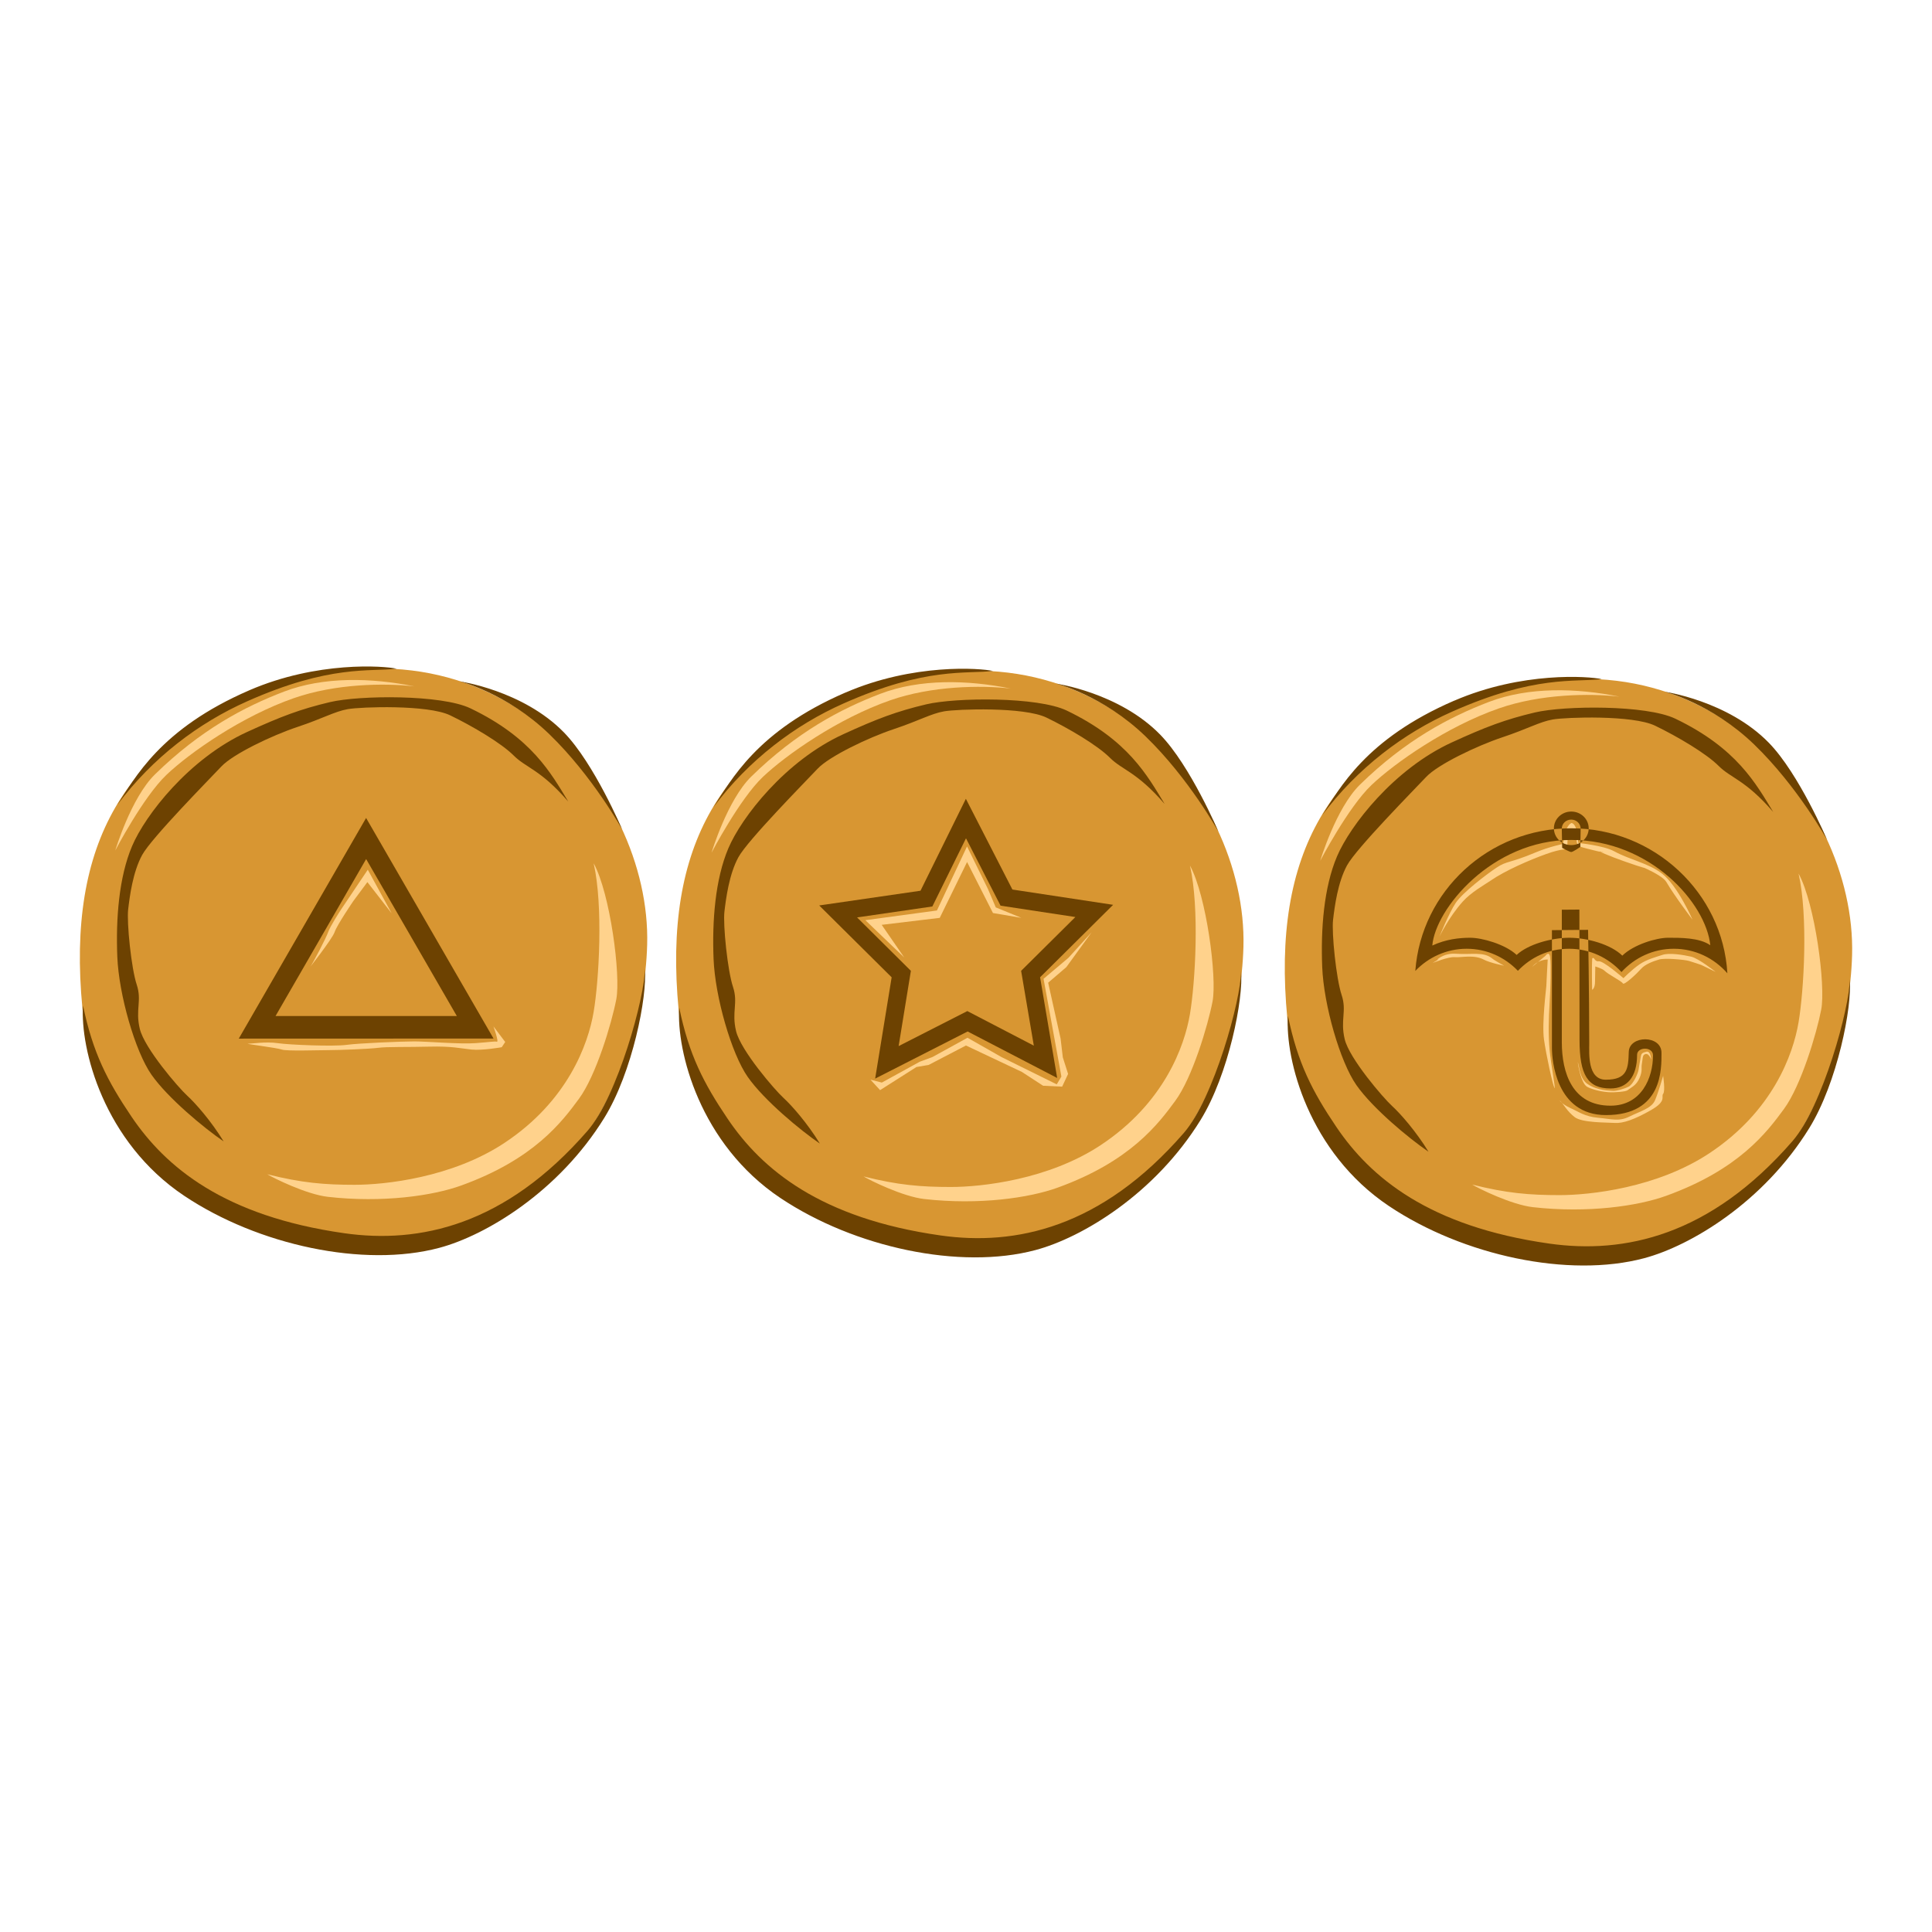 <?xml version="1.0" encoding="UTF-8" standalone="no" ?>
<!DOCTYPE svg PUBLIC "-//W3C//DTD SVG 1.1//EN" "http://www.w3.org/Graphics/SVG/1.1/DTD/svg11.dtd">
<svg xmlns="http://www.w3.org/2000/svg" xmlns:xlink="http://www.w3.org/1999/xlink" version="1.1" width="1080" height="1080" viewBox="0 0 1080 1080" xml:space="preserve">
<desc>Created with Fabric.js 5.2.4</desc>
<defs>
</defs>
<rect x="0" y="0" width="100%" height="100%" fill="transparent"></rect>
<g transform="matrix(1 0 0 1 540 540)" id="406e5bf5-9b92-4ce2-a1f8-a443e79c74f0"  >
<rect style="stroke: none; stroke-width: 1; stroke-dasharray: none; stroke-linecap: butt; stroke-dashoffset: 0; stroke-linejoin: miter; stroke-miterlimit: 4; fill: rgb(255,255,255); fill-rule: nonzero; opacity: 1; visibility: hidden;" vector-effect="non-scaling-stroke"  x="-540" y="-540" rx="0" ry="0" width="1080" height="1080" />
</g>
<g transform="matrix(1 0 0 1 540 540)" id="7f425f29-642a-4fbd-abdf-34708c304a73"  >
</g>
<g transform="matrix(2.5 0 0 2.5 203.22 535.75)"  >
<path style="stroke: none; stroke-width: 0; stroke-dasharray: none; stroke-linecap: butt; stroke-dashoffset: 0; stroke-linejoin: miter; stroke-miterlimit: 4; fill: rgb(216,150,50); fill-rule: evenodd; opacity: 1;" vector-effect="non-scaling-stroke"  transform=" translate(-193.28, -65.7)" d="M 167.23 7.45 C 138.63 19.84 126.12 42.12 130.81 80.38 C 135.5 118.64 171.23 132.59 204.15 130.27 C 235.33 128.07 255.86 93.34 256.7 62.63 C 257.66 27.67 221.08 -15.87 167.23 7.45 Z" stroke-linecap="round" />
</g>
<g transform="matrix(2.5 0 0 2.5 203.45 537.11)"  >
<path style="stroke: none; stroke-width: 0; stroke-dasharray: none; stroke-linecap: butt; stroke-dashoffset: 0; stroke-linejoin: miter; stroke-miterlimit: 4; fill: rgb(109,66,1); fill-rule: evenodd; opacity: 1;" vector-effect="non-scaling-stroke"  transform=" translate(-193.37, -66.24)" d="M 167.73 5.75 C 147.79 14.37 142.14 25.41 138.21 31.38 C 146.08 20.81 156.47 13 167.26 8.21 C 185.75 -0.03 194.75 1.64 200.7 0.92 C 197.85 0.28 182.94 -0.83 167.72 5.75 Z M 130.55 76.27 C 129.9 85.9 135.14 106.72 153.18 118.78 C 169.74 129.85 193.35 134.91 210.2 130.42 C 220.64 127.64 236.91 117.88 247.12 101.34 C 253.39 91.19 256.76 74.22 256.18 67.99 C 256.2 74.4 250.07 96.52 243.38 104.23 C 224.89 125.52 205.68 129.52 188.99 127.15 C 162.09 123.33 149.02 112.37 141.39 101.08 C 136 93.1 132.74 86.78 130.56 76.26 Z M 214.67 3.73 C 214.67 3.73 228.91 5.74 238.1 15.18 C 244.87 22.14 251.11 36.87 251.11 36.87 C 251.11 36.87 244.53 24.96 234.86 15.6 C 225.27 6.31 214.67 3.72 214.67 3.72 Z M 239.04 30.6 C 235.22 24.35 230.96 16.39 217.18 9.78 C 210.69 6.67 192.37 6.83 185.77 8.39 C 179.18 9.95 174.76 11.62 167.21 15.08 C 154.26 21.02 144.48 33.63 141.53 40.57 C 138.58 47.51 137.88 56.81 138.22 65.31 C 138.56 73.81 142.21 86.48 145.85 91.69 C 149.49 96.9 157.65 103.66 161.99 106.61 C 159.24 102.11 155.74 98.11 153.83 96.37 C 151.92 94.63 144.29 85.79 143.25 81.45 C 142.21 77.11 143.77 75.2 142.56 71.56 C 141.35 67.92 140.3 57.68 140.65 54.73 C 141 51.78 141.69 46.4 143.77 42.58 C 145.85 38.76 158.87 25.57 161.47 22.8 C 164.07 20.02 172.75 15.86 178.48 13.95 C 184.21 12.04 186.81 10.48 189.76 9.96 C 192.71 9.44 207.63 8.92 212.66 11.35 C 217.69 13.78 224.08 17.56 226.86 20.34 C 229.64 23.12 232.84 23.45 239.04 30.61 L 239.04 30.61 Z" stroke-linecap="round" />
</g>
<g transform="matrix(2.5 0 0 2.5 204.78 525.21)"  >
<path style="stroke: none; stroke-width: 0; stroke-dasharray: none; stroke-linecap: butt; stroke-dashoffset: 0; stroke-linejoin: miter; stroke-miterlimit: 4; fill: rgb(255,210,140); fill-rule: evenodd; opacity: 1;" vector-effect="non-scaling-stroke"  transform=" translate(-193.91, -61.48)" d="M 244.77 44.48 C 248.43 51.21 250.84 69.47 249.8 74.85 C 248.76 80.23 245.29 91.86 241.47 97.06 C 237.65 102.26 231.4 110.61 215.09 116.49 C 208.84 118.75 197.59 120.41 185.31 119.01 C 180.51 118.46 173.15 114.82 171.76 113.96 C 179.45 115.9 184.55 116.32 191.31 116.32 C 198.07 116.32 213.07 114.72 224.8 106.95 C 238.99 97.55 243.52 84.83 244.73 77.71 C 245.94 70.6 246.9 53.97 244.75 44.48 Z M 175.51 6.04 C 166.66 9.42 156.82 14.6 146.65 24.55 C 141.29 29.8 137.77 41.57 137.77 41.57 C 137.77 41.57 144.02 29.6 149.22 24.65 C 154.43 19.7 166.06 11.55 177.74 7.49 C 186.95 4.28 197.9 4.09 204.66 4.87 C 195.03 2.92 184.36 2.66 175.51 6.04 Z" stroke-linecap="round" />
</g>
<g transform="matrix(2.5 0 0 2.5 210.42 536.7)"  >
<path style="stroke: none; stroke-width: 0; stroke-dasharray: none; stroke-linecap: butt; stroke-dashoffset: 0; stroke-linejoin: miter; stroke-miterlimit: 4; fill: rgb(255,210,140); fill-rule: evenodd; opacity: 1;" vector-effect="non-scaling-stroke"  transform=" translate(-196.16, -66.07)" d="M 199.57 55.62 L 194.23 45.86 C 194.23 45.86 188.89 53.8 188.37 54.58 C 187.85 55.36 185.77 58.61 185.38 59.79 C 184.99 60.97 181.87 66.95 181.35 67.6 C 180.83 68.25 186.3 61.35 186.82 59.79 C 187.34 58.23 190.98 52.89 190.98 52.89 L 194.14 48.63 L 199.57 55.62 Z M 167.43 84.77 C 168.34 84.77 171.46 84.25 174.07 84.64 C 176.68 85.03 186.56 85.42 189.43 85.03 C 192.3 84.64 201.92 84.25 204.66 84.25 C 207.4 84.25 214.81 84.9 218.32 84.64 C 221.83 84.38 222.57 84.19 223.09 84.32 C 223.61 84.45 222.33 80.9 222.33 80.9 L 224.96 84.38 L 224.18 85.55 C 224.18 85.55 219.89 86.33 217.41 86.07 C 214.93 85.81 212.99 85.29 208.04 85.42 C 203.09 85.55 198.54 85.42 196.59 85.68 C 194.64 85.94 187.87 86.2 185.53 86.2 C 183.19 86.2 176.03 86.46 174.99 86.07 C 173.95 85.68 166.53 84.77 167.44 84.77 Z" stroke-linecap="round" />
</g>
<g transform="matrix(2.5 0 0 2.5 204.7 518.92)"  >
<path style="stroke: none; stroke-width: 0; stroke-dasharray: none; stroke-linecap: butt; stroke-dashoffset: 0; stroke-linejoin: miter; stroke-miterlimit: 4; fill: rgb(109,66,1); fill-rule: evenodd; opacity: 1;" vector-effect="non-scaling-stroke"  transform=" translate(-193.88, -58.97)" d="M 222.36 83.62 L 165.39 83.64 L 193.86 34.3 L 222.36 83.63 Z M 214.15 78.59 L 173.61 78.59 C 173.61 78.59 193.87 43.49 193.87 43.49 L 214.15 78.59 Z" stroke-linecap="round" />
</g>
<g transform="matrix(2.5 0 0 2.5 536.54 536.97)"  >
<path style="stroke: none; stroke-width: 0; stroke-dasharray: none; stroke-linecap: butt; stroke-dashoffset: 0; stroke-linejoin: miter; stroke-miterlimit: 4; fill: rgb(216,150,50); fill-rule: evenodd; opacity: 1;" vector-effect="non-scaling-stroke"  transform=" translate(-326.38, -66.19)" d="M 300.33 7.94 C 271.73 20.33 259.22 42.61 263.91 80.87 C 268.6 119.13 304.33 133.08 337.25 130.76 C 368.43 128.56 388.96 93.83 389.8 63.12 C 390.76 28.16 354.18 -15.38 300.33 7.94 Z" stroke-linecap="round" />
</g>
<g transform="matrix(2.5 0 0 2.5 536.74 538.35)"  >
<path style="stroke: none; stroke-width: 0; stroke-dasharray: none; stroke-linecap: butt; stroke-dashoffset: 0; stroke-linejoin: miter; stroke-miterlimit: 4; fill: rgb(109,66,1); fill-rule: evenodd; opacity: 1;" vector-effect="non-scaling-stroke"  transform=" translate(-326.46, -66.73)" d="M 300.82 6.24 C 280.88 14.86 275.23 25.9 271.3 31.87 C 279.17 21.3 289.56 13.49 300.35 8.7 C 318.85 0.47 327.85 2.14 333.8 1.42 C 330.95 0.78 316.04 -0.33 300.82 6.25 Z M 263.64 76.76 C 262.99 86.39 268.23 107.21 286.27 119.27 C 302.83 130.34 326.44 135.4 343.29 130.91 C 353.73 128.13 370 118.37 380.21 101.83 C 386.48 91.68 389.85 74.71 389.27 68.48 C 389.29 74.89 383.16 97.01 376.47 104.72 C 357.98 126.01 338.77 130.01 322.08 127.64 C 295.18 123.82 282.11 112.86 274.48 101.57 C 269.09 93.59 265.83 87.27 263.65 76.75 Z M 347.77 4.22 C 347.77 4.22 362.01 6.23 371.2 15.67 C 377.97 22.63 384.21 37.36 384.21 37.36 C 384.21 37.36 377.63 25.45 367.96 16.09 C 358.37 6.8 347.77 4.21 347.77 4.21 L 347.77 4.21 Z M 372.14 31.09 C 368.32 24.84 364.06 16.88 350.28 10.27 C 343.79 7.16 325.47 7.32 318.87 8.88 C 312.28 10.44 307.86 12.11 300.31 15.57 C 287.36 21.51 277.58 34.12 274.63 41.06 C 271.68 48 270.98 57.3 271.32 65.8 C 271.66 74.3 275.31 86.97 278.95 92.18 C 282.59 97.39 290.75 104.15 295.09 107.1 C 292.34 102.6 288.84 98.6 286.93 96.86 C 285.02 95.12 277.39 86.28 276.35 81.94 C 275.31 77.6 276.87 75.69 275.66 72.05 C 274.45 68.41 273.4 58.17 273.75 55.22 C 274.1 52.27 274.79 46.89 276.87 43.07 C 278.95 39.25 291.97 26.06 294.57 23.29 C 297.17 20.52 305.85 16.35 311.57 14.44 C 317.3 12.53 319.9 10.97 322.85 10.45 C 325.8 9.93 340.72 9.41 345.75 11.84 C 350.78 14.27 357.17 18.05 359.95 20.83 C 362.73 23.61 365.93 23.94 372.13 31.1 L 372.13 31.1 Z" stroke-linecap="round" />
</g>
<g transform="matrix(2.5 0 0 2.5 538.09 526.43)"  >
<path style="stroke: none; stroke-width: 0; stroke-dasharray: none; stroke-linecap: butt; stroke-dashoffset: 0; stroke-linejoin: miter; stroke-miterlimit: 4; fill: rgb(255,210,140); fill-rule: evenodd; opacity: 1;" vector-effect="non-scaling-stroke"  transform=" translate(-327, -61.97)" d="M 377.86 44.97 C 381.52 51.7 383.93 69.96 382.89 75.34 C 381.85 80.72 378.38 92.35 374.56 97.55 C 370.74 102.75 364.49 111.1 348.19 116.98 C 341.94 119.24 330.69 120.9 318.41 119.5 C 313.61 118.95 306.25 115.31 304.86 114.45 C 312.55 116.39 317.65 116.81 324.41 116.81 C 331.17 116.81 346.17 115.21 357.9 107.44 C 372.09 98.04 376.62 85.32 377.83 78.2 C 379.04 71.08 380 54.46 377.85 44.97 Z M 308.61 6.53 C 299.76 9.91 289.92 15.09 279.75 25.04 C 274.39 30.29 270.87 42.06 270.87 42.06 C 270.87 42.06 277.12 30.09 282.32 25.14 C 287.53 20.19 299.16 12.04 310.84 7.98 C 320.05 4.77 331 4.58 337.76 5.36 C 328.13 3.41 317.46 3.15 308.61 6.53 Z" stroke-linecap="round" />
</g>
<g transform="matrix(2.5 0 0 2.5 547 541.29)"  >
<path style="stroke: none; stroke-width: 0; stroke-dasharray: none; stroke-linecap: butt; stroke-dashoffset: 0; stroke-linejoin: miter; stroke-miterlimit: 4; fill: rgb(255,210,140); fill-rule: evenodd; opacity: 1;" vector-effect="non-scaling-stroke"  transform=" translate(-330.56, -67.91)" d="M 332.68 50.2 L 327.99 40.66 L 321.26 54.98 L 305.26 57.15 L 313.94 65.48 L 308.91 58.19 L 321.89 56.63 L 328 44.14 L 333.79 55.55 L 340.15 56.63 L 334.42 54.29 L 332.68 50.21 Z M 355.86 59.84 L 350.67 65.56 L 345.1 70.26 L 349.09 92.12 L 348.05 93.86 L 335.72 87.77 L 328.1 83.44 L 320.26 87.75 L 317.42 88.8 L 308.94 93.46 L 306.4 92.81 L 308.55 95.15 L 316.68 89.98 L 319.4 89.52 L 327.75 85.17 L 340.24 91.07 L 345 94.17 L 349.26 94.37 L 350.59 91.53 L 349.41 87.83 L 348.91 83.62 L 346.13 71.13 L 350.2 67.64 L 355.85 59.85 Z" stroke-linecap="round" />
</g>
<g transform="matrix(2.5 0 0 2.5 540.09 524.75)"  >
<path style="stroke: none; stroke-width: 0; stroke-dasharray: none; stroke-linecap: butt; stroke-dashoffset: 0; stroke-linejoin: miter; stroke-miterlimit: 4; fill: rgb(109,66,1); fill-rule: evenodd; opacity: 1;" vector-effect="non-scaling-stroke"  transform=" translate(-327.8, -61.3)" d="M 327.74 30.02 L 338.14 50.3 L 360.66 53.72 L 344.33 69.92 L 348.15 92.44 L 328.13 82.04 L 307.45 92.58 L 311.14 69.93 L 294.94 53.86 L 317.59 50.57 L 327.73 30.02 Z M 327.76 38.84 L 335.49 53.91 L 352.22 56.45 L 340.09 68.48 L 342.93 85.21 L 328.06 77.48 L 312.7 85.31 L 315.44 68.48 L 303.41 56.54 L 320.24 54.09 L 327.77 38.83 Z" stroke-linecap="round" />
</g>
<g transform="matrix(2.5 0 0 2.5 876.78 541.53)"  >
<path style="stroke: none; stroke-width: 0; stroke-dasharray: none; stroke-linecap: butt; stroke-dashoffset: 0; stroke-linejoin: miter; stroke-miterlimit: 4; fill: rgb(216,150,50); fill-rule: evenodd; opacity: 1;" vector-effect="non-scaling-stroke"  transform=" translate(-462.24, -68.01)" d="M 436.19 9.76 C 407.59 22.15 395.08 44.43 399.77 82.69 C 404.46 120.95 440.19 134.9 473.11 132.58 C 504.29 130.38 524.82 95.65 525.66 64.94 C 526.62 29.98 490.04 -13.56 436.19 9.76 Z" stroke-linecap="round" />
</g>
<g transform="matrix(2.5 0 0 2.5 877 542.9)"  >
<path style="stroke: none; stroke-width: 0; stroke-dasharray: none; stroke-linecap: butt; stroke-dashoffset: 0; stroke-linejoin: miter; stroke-miterlimit: 4; fill: rgb(109,66,1); fill-rule: evenodd; opacity: 1;" vector-effect="non-scaling-stroke"  transform=" translate(-462.33, -68.55)" d="M 436.69 8.06 C 416.75 16.68 411.1 27.72 407.17 33.69 C 415.04 23.12 425.43 15.31 436.22 10.52 C 454.72 2.29 463.72 3.96 469.67 3.24 C 466.82 2.6 451.91 1.49 436.69 8.07 Z M 399.51 78.58 C 398.86 88.21 404.1 109.03 422.14 121.09 C 438.7 132.16 462.31 137.22 479.16 132.73 C 489.6 129.95 505.87 120.19 516.08 103.65 C 522.35 93.5 525.72 76.53 525.14 70.3 C 525.16 76.71 519.03 98.83 512.34 106.54 C 493.85 127.83 474.64 131.83 457.95 129.46 C 431.05 125.64 417.98 114.68 410.35 103.39 C 404.96 95.41 401.7 89.09 399.52 78.57 Z M 483.63 6.04 C 483.63 6.04 497.87 8.05 507.06 17.49 C 513.83 24.45 520.07 39.18 520.07 39.18 C 520.07 39.18 513.49 27.27 503.82 17.91 C 494.23 8.62 483.63 6.03 483.63 6.03 Z M 508 32.91 C 504.18 26.66 499.92 18.7 486.14 12.09 C 479.65 8.98 461.33 9.14 454.73 10.7 C 448.13 12.26 443.72 13.93 436.17 17.39 C 423.22 23.33 413.44 35.94 410.49 42.88 C 407.54 49.82 406.84 59.12 407.18 67.62 C 407.52 76.12 411.17 88.79 414.81 94 C 418.45 99.21 426.61 105.97 430.95 108.92 C 428.2 104.42 424.7 100.42 422.79 98.68 C 420.88 96.94 413.25 88.1 412.21 83.76 C 411.17 79.42 412.73 77.51 411.52 73.87 C 410.31 70.23 409.26 59.99 409.61 57.04 C 409.96 54.09 410.65 48.71 412.73 44.89 C 414.81 41.07 427.83 27.88 430.43 25.11 C 433.03 22.34 441.71 18.17 447.44 16.26 C 453.17 14.35 455.77 12.79 458.72 12.27 C 461.67 11.75 476.59 11.23 481.62 13.66 C 486.65 16.09 493.04 19.87 495.82 22.65 C 498.6 25.43 501.8 25.76 508 32.92 Z" stroke-linecap="round" />
</g>
<g transform="matrix(2.5 0 0 2.5 878.34 530.98)"  >
<path style="stroke: none; stroke-width: 0; stroke-dasharray: none; stroke-linecap: butt; stroke-dashoffset: 0; stroke-linejoin: miter; stroke-miterlimit: 4; fill: rgb(255,210,140); fill-rule: evenodd; opacity: 1;" vector-effect="non-scaling-stroke"  transform=" translate(-462.87, -63.79)" d="M 513.73 46.79 C 517.38 53.52 519.8 71.78 518.76 77.16 C 517.72 82.54 514.25 94.17 510.43 99.37 C 506.61 104.58 500.36 112.92 484.05 118.8 C 477.8 121.06 466.55 122.72 454.27 121.32 C 449.47 120.77 442.11 117.13 440.72 116.27 C 448.41 118.21 453.51 118.63 460.27 118.63 C 467.03 118.63 482.03 117.03 493.76 109.26 C 507.95 99.86 512.48 87.14 513.69 80.02 C 514.9 72.91 515.86 56.28 513.71 46.79 Z M 444.48 8.34 C 435.63 11.72 425.79 16.9 415.62 26.85 C 410.26 32.1 406.74 43.87 406.74 43.87 C 406.74 43.87 412.99 31.9 418.19 26.95 C 423.39 22 435.03 13.85 446.71 9.79 C 455.92 6.58 466.87 6.39 473.63 7.17 C 464 5.22 453.33 4.96 444.48 8.34 Z" stroke-linecap="round" />
</g>
<g transform="matrix(2.5 0 0 2.5 879.93 543.93)"  >
<path style="stroke: none; stroke-width: 0; stroke-dasharray: none; stroke-linecap: butt; stroke-dashoffset: 0; stroke-linejoin: miter; stroke-miterlimit: 4; fill: rgb(255,210,140); fill-rule: evenodd; opacity: 1;" vector-effect="non-scaling-stroke"  transform=" translate(-463.5, -68.96)" d="M 462.89 35.42 C 461.33 36.2 461.06 40.08 461.06 40.08 C 461.06 40.08 457.89 40.73 454.95 41.97 C 449.02 44.46 448.51 43.83 446.17 45.39 C 443.83 46.95 438.6 50.94 437.03 53.28 C 435.47 55.62 433.39 60.83 433.39 60.83 C 433.39 60.83 435.43 56.54 438.58 53.01 C 440.48 50.88 443.44 49.25 444.72 48.37 C 448.1 46.03 453.59 43.67 457.23 42.36 C 460.87 41.05 462.02 41.31 462.02 41.31 C 462.02 41.31 461.78 37.49 462.81 37.32 C 463.05 37.28 463.61 37.03 463.81 37.73 C 464.05 38.57 463.95 40.4 464.62 40.63 C 466.41 41.23 471.62 42.42 469.79 41.9 C 467.96 41.38 471.02 42.59 472.42 43.14 C 474.78 44.06 481.12 46.19 478.52 45.15 C 475.92 44.11 483.03 46.71 484.13 48.61 C 485.95 51.73 489.98 57.04 489.98 57.04 C 489.98 57.04 486.68 49.45 483.16 46.73 C 480.13 44.38 476.02 43.68 472.45 41.73 C 470.07 40.43 464.44 39.88 464.44 39.88 C 464.44 39.88 464.3 37.8 463.92 36.61 C 463.58 35.55 463 35.37 462.87 35.43 Z M 454.48 67.19 C 455.94 65.84 457.6 65.94 457.6 65.94 C 457.6 65.94 457.29 71.46 457.29 71.87 C 457.29 72.28 456.25 80.2 456.77 83.84 C 457.29 87.48 458.68 93.79 459.09 94.62 C 459.5 95.45 458.33 89.46 458.02 86.13 C 457.71 82.8 457.81 79.05 458.02 75.72 C 458.23 72.39 458.35 67.01 458.14 65.45 C 457.93 63.89 457.09 65.11 457.09 65.11 C 457.09 65.11 453.03 68.55 454.49 67.19 Z M 479.68 86.55 C 478.74 86.76 478.54 86.97 478.43 87.59 C 478.32 88.21 478.01 89.88 477.91 90.61 C 477.81 91.34 476.73 93.85 475.69 94.37 C 474.65 94.89 472.83 95.38 472.16 95.31 C 471.49 95.24 468.76 95.29 466.51 93.78 C 464.68 92.56 464.67 89.62 464.31 88.85 C 464.39 89.53 465.04 93.51 466.36 94.36 C 466.82 94.66 468.69 95.42 471.13 95.6 C 472.65 95.71 475.06 95.47 475.42 95.19 C 476.36 94.46 477.4 94.11 478.13 92.44 C 478.86 90.77 478.45 90.28 478.66 89.24 C 478.87 88.2 478.7 87.21 479.5 87.07 C 480.3 86.93 480.74 88.32 480.74 88.32 C 480.74 88.32 480.64 86.34 479.7 86.55 Z M 467.55 65.69 C 467.42 67.77 467.53 72.71 467.53 72.71 C 467.53 72.71 468.18 72.45 468.18 70.89 C 468.18 70.09 468.24 67.49 468.24 67.49 C 468.24 67.49 469.82 67.97 470.26 68.41 C 471.17 69.32 474.14 70.76 474.4 71.28 C 474.66 71.8 477.57 69.06 478.48 68.02 C 479.39 66.98 481.19 66.33 482.49 65.94 C 483.79 65.55 488.23 65.98 489.14 66.24 C 490.05 66.5 491.94 67.15 491.94 67.15 L 495.14 68.7 C 495.14 68.7 491.37 65.69 489.67 65.3 C 487.97 64.91 484.82 64.38 483.26 64.9 C 481.7 65.42 479.79 65.88 478.09 67.05 C 476.39 68.22 474.54 70.11 474.54 70.11 C 474.54 70.11 470.06 66.2 469.02 66.33 C 467.98 66.46 468.06 65.21 467.54 65.7 Z M 432.26 66.46 C 432.69 66.26 434.26 65.18 433.22 65.84 C 432.18 66.5 434.11 64.44 436.95 64.64 C 440.59 64.9 443.2 64.12 445.15 65.68 C 445.88 66.27 447.85 67.32 447.85 67.32 C 447.85 67.32 444.67 66.69 443.29 65.95 C 441.08 64.78 438.26 65.54 436.82 65.41 C 435.38 65.28 431.87 66.71 431.87 66.71 M 462.58 99.11 C 464.4 99.89 465.83 101.06 468.83 101.32 C 471.83 101.58 473.52 102.23 475.86 101.06 C 478.2 99.89 480.81 99.24 481.59 97.42 C 482.37 95.6 483.41 91.95 483.41 91.95 C 483.41 91.95 483.93 95.33 483.41 95.98 C 482.89 96.63 484.32 97.54 480.68 99.62 C 477.04 101.7 474.43 102.61 472.61 102.48 C 470.79 102.35 465.32 102.48 463.63 101.18 C 461.94 99.88 461.16 98.32 460.51 97.67 C 459.86 97.02 460.77 98.32 462.59 99.1 L 462.59 99.1 Z" stroke-linecap="round" />
</g>
<g transform="matrix(2.5 0 0 2.5 878.39 538.51)"  >
<path style="stroke: none; stroke-width: 0; stroke-dasharray: none; stroke-linecap: butt; stroke-dashoffset: 0; stroke-linejoin: miter; stroke-miterlimit: 4; fill: rgb(109,66,1); fill-rule: evenodd; opacity: 1;" vector-effect="non-scaling-stroke"  transform=" translate(-462.89, -66.8)" d="M 485.81 63.54 C 481.19 63.54 477.03 65.54 474.1 68.75 C 471.17 65.55 467.01 63.54 462.39 63.54 C 457.77 63.54 453.85 65.43 450.94 68.47 C 448.03 65.43 443.97 63.54 439.49 63.54 C 435.01 63.54 430.92 65.44 428 68.5 C 429.31 50.67 444.42 36.6 462.87 36.6 C 481.32 36.6 496.73 50.95 497.78 69.03 C 494.84 65.66 490.57 63.54 485.81 63.54 Z M 462.88 32.86 C 465.03 32.86 466.77 34.54 466.77 36.61 C 466.77 38.68 465.03 40.36 462.88 40.36 C 460.73 40.36 458.99 38.68 458.99 36.61 C 458.99 34.54 460.73 32.86 462.88 32.86 Z M 458.55 59.38 L 458.55 85.72 C 458.55 88.38 459.42 100.73 470.63 100.73 C 483.33 100.73 483.04 90.38 483.05 86.84 C 483.07 82.75 475.83 82.86 475.73 86.61 C 475.63 90.36 475.4 92.82 470.6 92.82 C 466.47 92.82 466.89 86.95 466.89 84.67 C 466.89 73.53 466.63 59.31 466.63 59.31 L 458.55 59.38 Z M 484.48 61.08 C 481.96 61.08 476.83 62.59 474.29 65.08 C 471.75 62.58 466.45 61.08 462.44 61.08 C 458.43 61.08 453.18 62.55 450.66 64.92 C 448.14 62.55 442.95 61.08 440.29 61.08 C 437.87 61.08 434.85 61.4 431.8 62.82 C 432.47 54.65 445.12 39.21 462.86 39.21 C 480.6 39.21 493.03 53.42 493.96 62.75 C 491.5 61.02 487.14 61.08 484.47 61.08 Z M 462.87 34.66 C 464.03 34.66 464.97 35.57 464.97 36.69 C 464.97 37.43 464.9 40.77 464.9 40.77 C 464.9 40.77 463.26 41.91 462.86 41.91 C 462.49 41.91 460.84 40.98 460.84 40.98 C 460.84 40.98 460.75 37.45 460.75 36.69 C 460.75 35.57 461.69 34.66 462.85 34.66 Z M 460.76 54.81 L 460.76 84.41 C 460.76 91.38 463.16 98.63 471.65 98.63 C 478.62 98.63 481.15 92.34 481.15 87.37 C 481.15 85.38 477.59 85.43 477.59 87.26 C 477.59 92.23 475.32 94.78 471.64 94.78 C 466.57 94.78 464.72 91.78 464.72 83.9 C 464.72 78.48 464.69 54.78 464.69 54.78 L 460.76 54.81 Z" stroke-linecap="round" />
</g>
</svg>